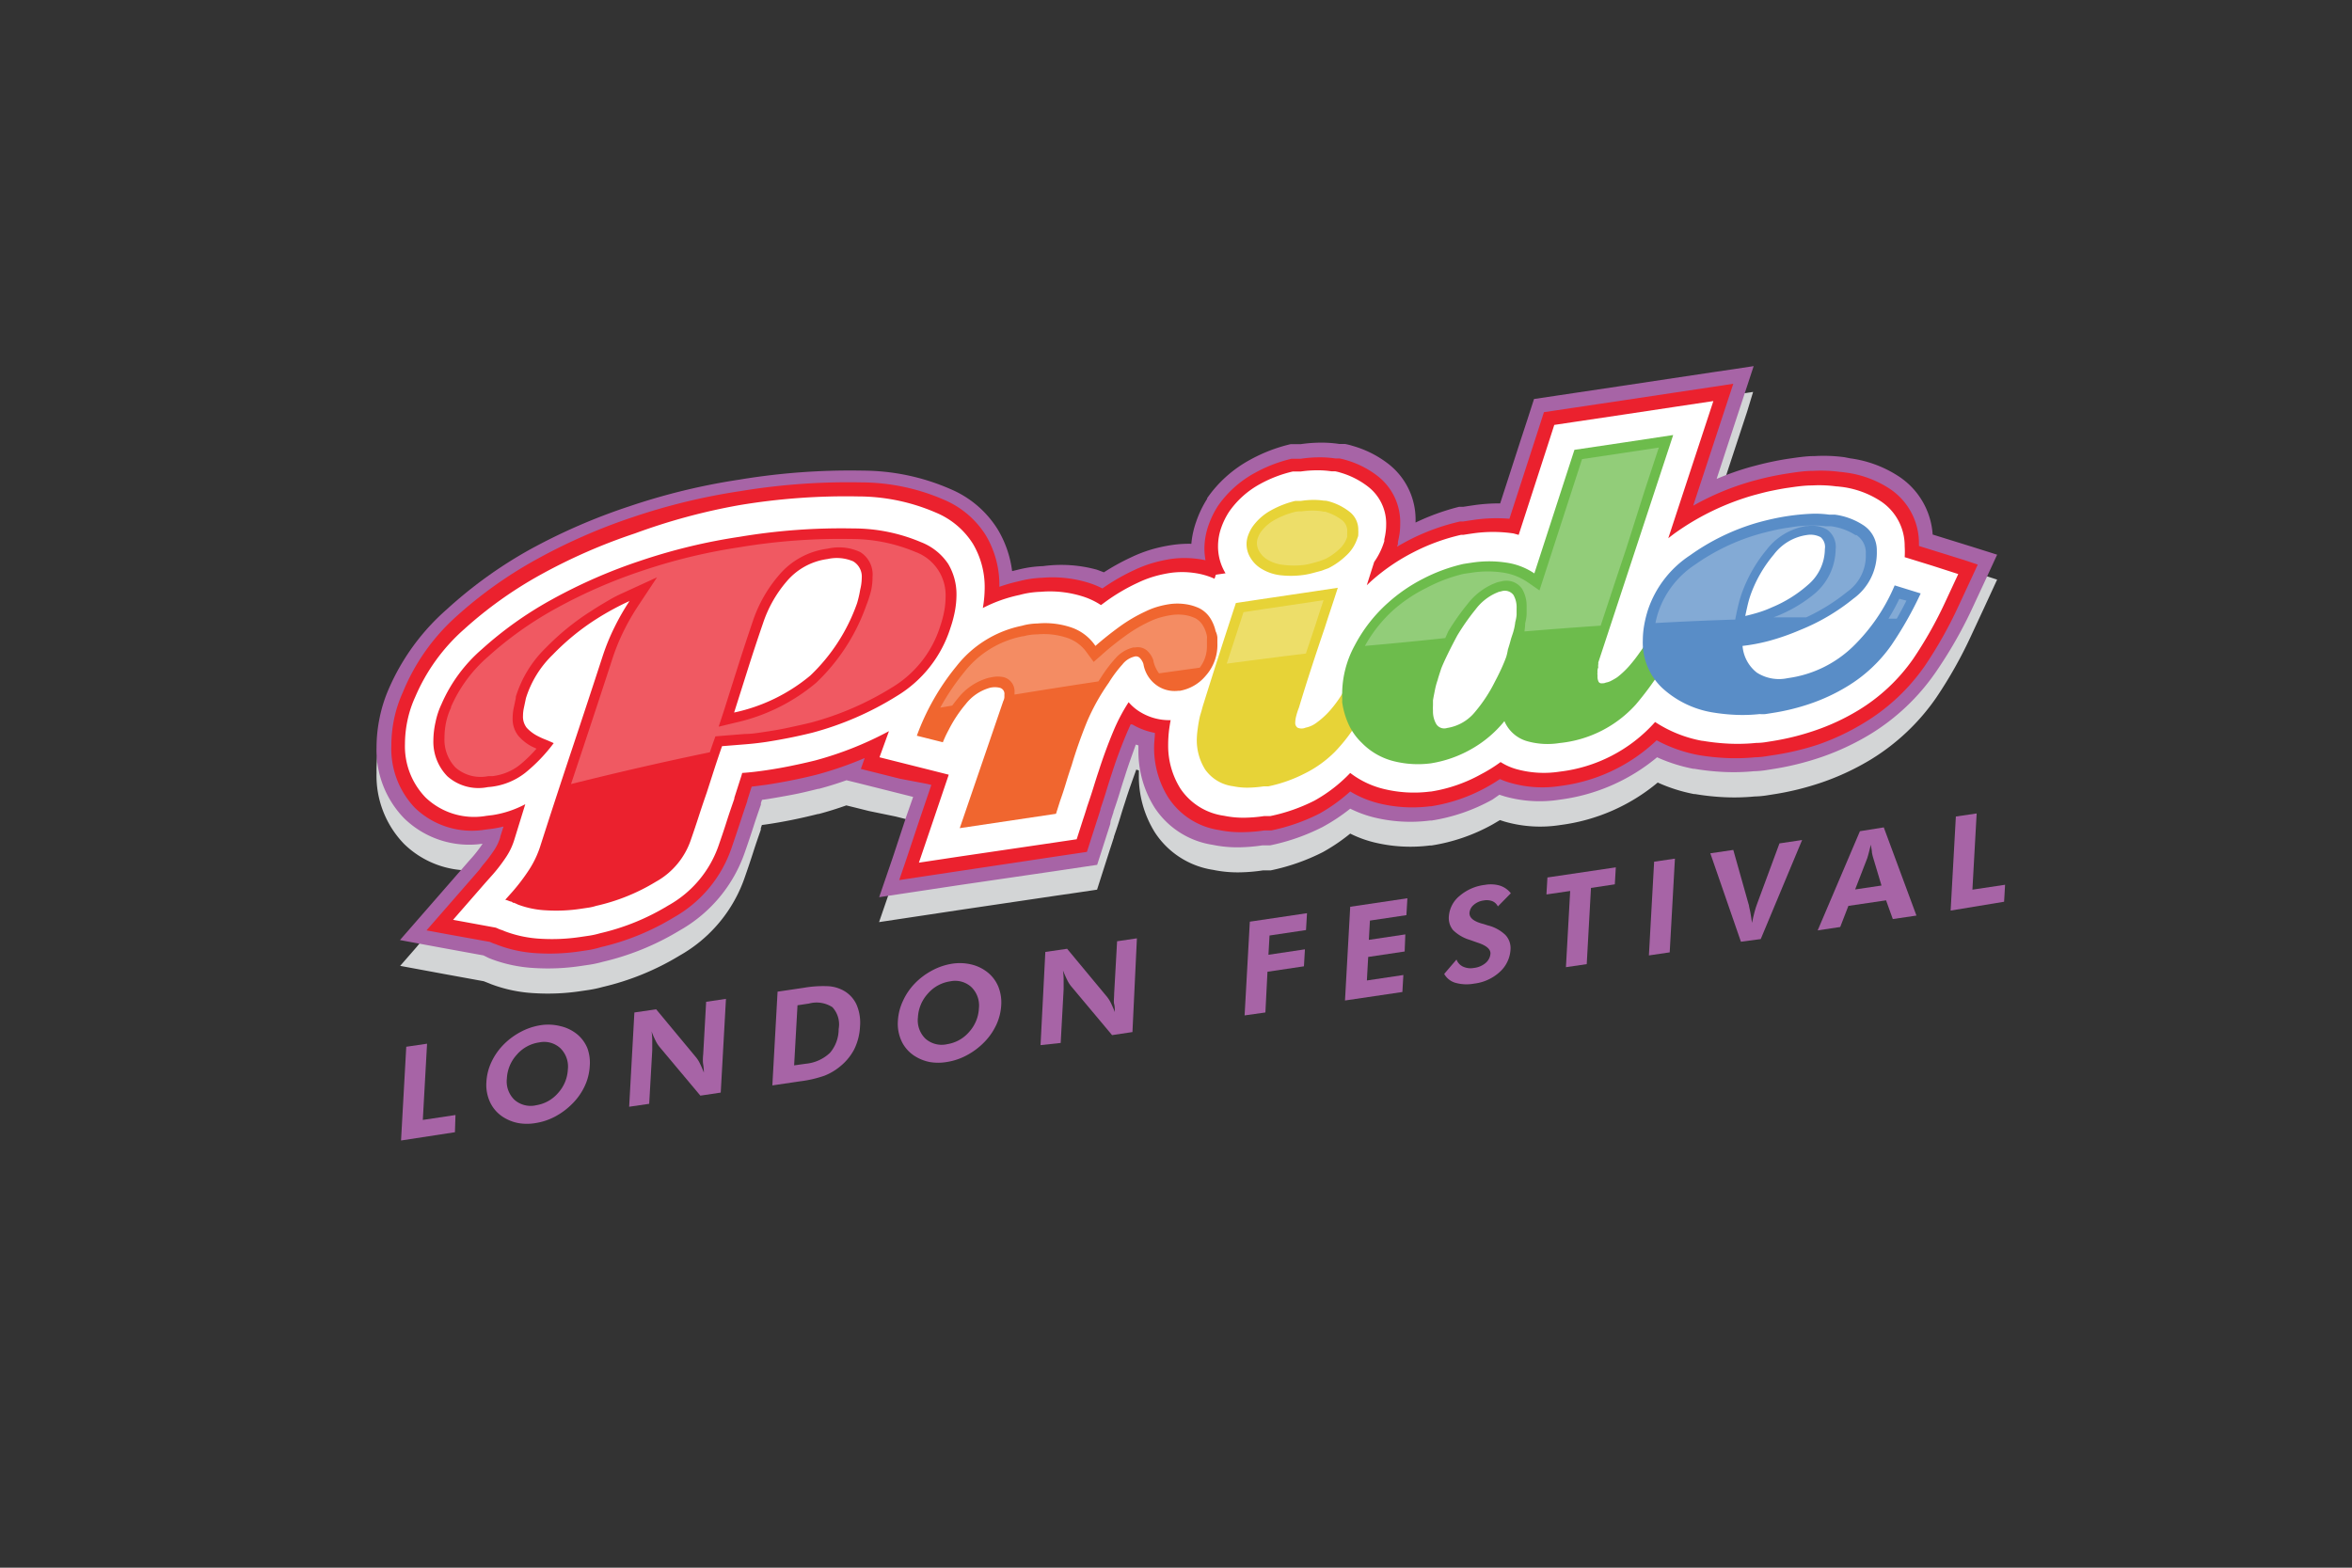 <svg viewBox="0 0 216 144" xmlns="http://www.w3.org/2000/svg"><rect x="0" y="0" width="216" height="144" fill="#333333" stroke="none"/><path d="m182.24 52.86-1.24-.38-2.45-.76-1.06-.33a6.94 6.94 0 0 0 -3.21-5.39 10.73 10.73 0 0 0 -4.36-1.59l-.51-.06a14.36 14.36 0 0 0 -2.72-.11c-.81 0-1.64.13-2.47.25-.54.08-1.12.19-1.72.32s-1.13.27-1.73.43a25.82 25.82 0 0 0 -3.12 1.1l1-3.06 1.2-3.65.6-1.82.55-1.81-1.84.27-1.84.27-3.67.55-4.51.68-4.56.68-1.87.28-.94.14-.94.14-.3.93-.3.93-.61 1.86-1.9 5.87a16.19 16.19 0 0 0 -2.51.18l-.41.06-.45.07h-.31-.08a21.07 21.07 0 0 0 -4 1.36s0-.05 0-.08a6.48 6.48 0 0 0 -2.55-5.35 9.62 9.62 0 0 0 -3.18-1.6 6.5 6.5 0 0 0 -.75-.19h-.19-.1-.19a11 11 0 0 0 -1.8-.12 13.08 13.08 0 0 0 -1.76.14h-.26-.26-.11-.12-.06-.11a14.66 14.66 0 0 0 -3.73 1.44 11.48 11.48 0 0 0 -3.93 3.52v.06a9.8 9.8 0 0 0 -1 2.08 8.18 8.18 0 0 0 -.45 2 10.45 10.45 0 0 0 -1.77.11 14.57 14.57 0 0 0 -1.75.38 12.76 12.76 0 0 0 -2.07.79 20.58 20.58 0 0 0 -2.44 1.35l-.64-.23a12.4 12.4 0 0 0 -4.79-.55 11.34 11.34 0 0 0 -1.22.11 11 11 0 0 0 -1.17.24l-.46.11a9.85 9.85 0 0 0 -1.32-3.83 9.4 9.4 0 0 0 -4.33-3.7 20.18 20.18 0 0 0 -8-1.7 61.9 61.9 0 0 0 -11.42.83 58.77 58.77 0 0 0 -10.21 2.72 54.32 54.32 0 0 0 -9.2 4 40.6 40.6 0 0 0 -7.62 5.45 20.56 20.56 0 0 0 -5.29 7.26 13.12 13.12 0 0 0 -.91 2.82 13.54 13.54 0 0 0 -.22 2.67 9 9 0 0 0 2.53 6.52 8.55 8.55 0 0 0 7.21 2.34 12 12 0 0 1 -.93 1.14l-.33.37-.33.38-3 3.44-1.48 1.81-1.5 1.72 2 .37 2 .37 3.67.67.46.18.22.09a13.14 13.14 0 0 0 4 .83 20.2 20.2 0 0 0 4.3-.2l.68-.1a10.53 10.53 0 0 0 1.26-.27 24.19 24.19 0 0 0 7.08-2.89 13.16 13.16 0 0 0 6-7.25c.26-.74.51-1.48.75-2.23s.46-1.38.7-2.07v-.06-.08l.1-.3.37-.05c.77-.11 1.56-.25 2.36-.41s1.62-.35 2.42-.55h.06q1.28-.34 2.54-.79l.9.22 1.2.3 2.43.5 1.63.41-.65 1.9-1.23 3.69-.63 1.84-.64 1.86 1.86-.28 1.86-.28 3.71-.56 8.84-1.31 1.87-.27.94-.14.94-.14.3-.94.3-.94.6-1.87.09-.27.12-.37.07-.22.07-.21v-.05c.21-.6.41-1.2.59-1.8s.29-.94.46-1.46c.31-1 .66-1.94 1-2.9l.24.08v.39a9.72 9.72 0 0 0 1.47 5.3 7.77 7.77 0 0 0 5.34 3.44 11.16 11.16 0 0 0 2.45.23 16 16 0 0 0 2.13-.18h.21.21.29a19.1 19.1 0 0 0 4.8-1.68 17.2 17.2 0 0 0 2.51-1.7 10.56 10.56 0 0 0 2.09.78 14.09 14.09 0 0 0 5.24.31h.14a16.84 16.84 0 0 0 5.6-1.93l.68-.4.47.15a11.83 11.83 0 0 0 5.09.3 17.39 17.39 0 0 0 8.93-3.9 14.89 14.89 0 0 0 3.34 1.06h.1a22.21 22.21 0 0 0 2.74.29 19.78 19.78 0 0 0 2.72-.07 8.32 8.32 0 0 0 1.05-.09l.57-.09a26.11 26.11 0 0 0 4.55-1.11 23.32 23.32 0 0 0 4.51-2.11 19.91 19.91 0 0 0 6-5.68 40.45 40.45 0 0 0 3.18-5.64l1.21-2.6.6-1.3.6-1.3z" fill="#d3d5d6"/><path d="m182.24 50.58-1.24-.39-2.45-.76-1.06-.33a6.94 6.94 0 0 0 -3.22-5.41 10.71 10.71 0 0 0 -4.36-1.59l-.5-.1a14.36 14.36 0 0 0 -2.72-.11c-.81 0-1.64.13-2.47.25-.54.08-1.12.19-1.72.32s-1.13.27-1.73.43a25.81 25.81 0 0 0 -3.12 1.1l1-3.06 1.2-3.65.6-1.82.6-1.83-1.84.28-1.84.27-3.67.55-4.51.68-4.56.68-1.87.28-.94.14-.94.14-.3.93-.3.93-.61 1.86-1.9 5.87a16.19 16.19 0 0 0 -2.51.18l-.41.06-.45.07h-.31-.08a21 21 0 0 0 -4.01 1.45s0-.05 0-.08a6.47 6.47 0 0 0 -2.55-5.35 9.63 9.63 0 0 0 -3.18-1.6 6.5 6.5 0 0 0 -.75-.19h-.19-.1-.23a11.13 11.13 0 0 0 -1.8-.12 13.16 13.16 0 0 0 -1.76.14h-.26-.26-.11-.12-.06-.11a14.69 14.69 0 0 0 -3.73 1.44 11.48 11.48 0 0 0 -3.93 3.52v.06a9.8 9.8 0 0 0 -1 2.08 8.18 8.18 0 0 0 -.45 2.05 10.47 10.47 0 0 0 -1.77.11 14.48 14.48 0 0 0 -1.75.37 12.68 12.68 0 0 0 -2.07.79 20.46 20.46 0 0 0 -2.44 1.35l-.64-.24a12.4 12.4 0 0 0 -4.94-.33 11.34 11.34 0 0 0 -1.22.11 10.9 10.9 0 0 0 -1.17.24l-.46.11a9.85 9.85 0 0 0 -1.32-3.83 9.41 9.41 0 0 0 -4.33-3.7 20.19 20.19 0 0 0 -8-1.7 61.89 61.89 0 0 0 -11.42.83 58.81 58.81 0 0 0 -10.06 2.44 54.39 54.39 0 0 0 -9.2 4 40.58 40.58 0 0 0 -7.62 5.5 20.55 20.55 0 0 0 -5.29 7.26 13.14 13.14 0 0 0 -.86 2.74 13.55 13.55 0 0 0 -.27 2.64 9 9 0 0 0 2.53 6.52 8.55 8.55 0 0 0 7.21 2.34 12 12 0 0 1 -.93 1.22l-.33.37-.33.38-3 3.44-1.5 1.72-1.5 1.72 2 .37 2 .37 3.67.67.49.24.22.09a13.17 13.17 0 0 0 4 .83 20.23 20.23 0 0 0 4.3-.2l.68-.1a10.28 10.28 0 0 0 1.26-.27 24.17 24.17 0 0 0 7.08-2.89 13.16 13.16 0 0 0 6-7.25c.26-.74.51-1.48.75-2.23s.46-1.38.7-2.07v-.06-.08l.1-.3.37-.05c.77-.12 1.56-.26 2.36-.41s1.62-.35 2.42-.55h.07q1.28-.34 2.54-.79l.9.22 1.2.3 2.39.6 1.63.41-.63 1.8-1.23 3.73-.63 1.84-.63 1.84 1.86-.28 1.86-.28 3.71-.56 8.83-1.29 1.88-.28.94-.14.94-.14.3-.93.3-.94.6-1.87.04-.3.12-.37.07-.22.07-.21v-.05c.21-.6.41-1.2.59-1.8s.29-.94.46-1.46c.31-1 .66-1.94 1-2.9l.24.08v.39a9.72 9.72 0 0 0 1.47 5.3 7.77 7.77 0 0 0 5.34 3.44 11.11 11.11 0 0 0 2.45.23 16.1 16.1 0 0 0 2.13-.18h.21.21.29a19.11 19.11 0 0 0 4.8-1.68 17.2 17.2 0 0 0 2.55-1.69 10.57 10.57 0 0 0 2.09.78 14.07 14.07 0 0 0 5.24.31h.14a16.81 16.81 0 0 0 5.6-1.93l.63-.44.47.15a11.81 11.81 0 0 0 5.09.3 17.39 17.39 0 0 0 8.92-3.89 14.9 14.9 0 0 0 3.34 1.06h.1a22.12 22.12 0 0 0 2.74.29 19.71 19.71 0 0 0 2.72-.07 8 8 0 0 0 1.05-.09l.57-.09a26.19 26.19 0 0 0 4.55-1.11 23.35 23.35 0 0 0 4.51-2.11 19.89 19.89 0 0 0 6-5.68 40.37 40.37 0 0 0 3.24-5.61l1.21-2.6.6-1.3.6-1.3z" fill="#a764a6"/><path d="m180.47 51.47-2.47-.77-1.77-.55c0-.06 0-.12 0-.18a6 6 0 0 0 -2.77-5.13 9.62 9.62 0 0 0 -3.92-1.43l-.47-.06h-.07a13.08 13.08 0 0 0 -2.48-.1c-.77 0-1.56.12-2.34.24-.52.08-1.07.18-1.63.3s-1.09.26-1.65.41a24.7 24.7 0 0 0 -5.4 2.25l.16-.5 1.72-5.23 1.2-3.65.6-1.82-1.84.28-3.67.55-4.51.68-4.56.68-1.87.28-.94.14-.3.93-.6 1.86-2.27 7a14.44 14.44 0 0 0 -3.38.12l-.41.06-.45.07h-.2-.09a19.88 19.88 0 0 0 -4.79 1.76c-.34.18-.68.37-1 .56l.08-.24v-.08-.05-.06c.06-.26.11-.51.15-.77a6.19 6.19 0 0 0 .06-.88 5.38 5.38 0 0 0 -2.12-4.45 8.63 8.63 0 0 0 -2.85-1.43 5.58 5.58 0 0 0 -.61-.15h-.18-.11-.09a9.74 9.74 0 0 0 -1.6-.1 11.8 11.8 0 0 0 -1.58.13h-.26-.26-.11-.11-.1a13.17 13.17 0 0 0 -3.35 1.29 9.87 9.87 0 0 0 -3.38 3 8.28 8.28 0 0 0 -.87 1.75 6.55 6.55 0 0 0 -.4 2.21 6.1 6.1 0 0 0 .1 1.07c-.23-.05-.47-.09-.71-.12a9 9 0 0 0 -2.44 0 13.39 13.39 0 0 0 -1.58.34 11.43 11.43 0 0 0 -1.85.7 19.08 19.08 0 0 0 -2.89 1.67 8 8 0 0 0 -1.15-.48 11.18 11.18 0 0 0 -4.36-.5 9.79 9.79 0 0 0 -1.1.1 9.56 9.56 0 0 0 -1.06.22 15.13 15.13 0 0 0 -1.79.51s0 0 0-.06a8.94 8.94 0 0 0 -1.24-4.66 8.37 8.37 0 0 0 -3.86-3.28 19.13 19.13 0 0 0 -7.57-1.59 60.6 60.6 0 0 0 -11.17.81 57.37 57.37 0 0 0 -9.82 2.38 52.81 52.81 0 0 0 -8.94 3.93 39.06 39.06 0 0 0 -7.27 5.19 19 19 0 0 0 -4.91 6.96 11.68 11.68 0 0 0 -.82 2.52 12.18 12.18 0 0 0 -.24 2.38 7.86 7.86 0 0 0 2.16 5.72 7.54 7.54 0 0 0 6.5 2l.64-.08q.53-.08 1-.2l-.3.94v.05a4.5 4.5 0 0 1 -.5 1.09 13.43 13.43 0 0 1 -1.13 1.5l-.31.42-.33.38-3 3.44-1.5 1.72 2 .37 3.83.69a3.39 3.39 0 0 0 .5.2l.23.09a12 12 0 0 0 3.63.75 19 19 0 0 0 4-.19l.68-.1a8.61 8.61 0 0 0 1.14-.27 22.66 22.66 0 0 0 6.68-2.72 11.63 11.63 0 0 0 5.33-6.41c.25-.73.5-1.47.74-2.2s.46-1.4.7-2.09v-.06l.4-1.26 1.31-.17c.75-.11 1.52-.25 2.29-.4s1.56-.33 2.36-.53a33 33 0 0 0 4.42-1.53l-.35 1 1.2.3 2.39.6 2.47.47.41.1-1.07 3.15-1.25 3.75-.63 1.84 1.86-.28 3.71-.56 8.85-1.33 1.88-.28.94-.14.3-.94.6-1.87.09-.27.11-.35.14-.44v-.08c.2-.57.39-1.16.57-1.75s.31-1 .48-1.51c.37-1.17.81-2.35 1.29-3.51q.21-.5.44-1l.16.02a6.29 6.29 0 0 0 2.06.77c0 .43-.07.85-.07 1.25a8.57 8.57 0 0 0 1.29 4.67 6.76 6.76 0 0 0 4.65 3 9.9 9.9 0 0 0 2.18.2 14.76 14.76 0 0 0 2-.16h.21.21.22a17.62 17.62 0 0 0 4.43-1.55 15.56 15.56 0 0 0 2.82-2.03 9.38 9.38 0 0 0 2.55 1.07 12.88 12.88 0 0 0 4.78.29h.1a15.35 15.35 0 0 0 5.11-1.76q.62-.34 1.21-.74a6.49 6.49 0 0 0 1 .36 10.62 10.62 0 0 0 4.57.27 15.66 15.66 0 0 0 8.82-4.19 13.34 13.34 0 0 0 3.86 1.36 21.35 21.35 0 0 0 2.59.27 18.58 18.58 0 0 0 2.59-.07 6.64 6.64 0 0 0 .93-.08l.57-.09a24.82 24.82 0 0 0 4.3-1 21.79 21.79 0 0 0 4.22-2 18.29 18.29 0 0 0 5.56-5.21 38.75 38.75 0 0 0 3.06-5.42l1.21-2.6.6-1.3z" fill="#eb212e"/><path d="m177.48 51.97-2.39-.74-.17-.05a8 8 0 0 0 0-1 4.92 4.92 0 0 0 -2.26-4.18 8.52 8.52 0 0 0 -3.47-1.27l-.45-.05h-.08a11.81 11.81 0 0 0 -2.25-.09c-.73 0-1.47.11-2.22.22-.5.07-1 .17-1.54.28s-1 .24-1.57.39a23.51 23.51 0 0 0 -7.13 3.4c-.26.18-.5.37-.74.56l1.22-3.72 1.72-5.23 1.2-3.65-3.67.55-4.51.68-4.56.68-1.87.28-.6 1.86-2.67 8.24-.47-.13a12.91 12.91 0 0 0 -3.77 0l-.41.06-.45.07h-.1-.1a18.47 18.47 0 0 0 -4.43 1.63 18.19 18.19 0 0 0 -3.86 2.66l-.36.34.68-2.14a6.69 6.69 0 0 0 .93-1.91v-.08-.08c.05-.21.09-.42.12-.64a4.92 4.92 0 0 0 .05-.69 4.29 4.29 0 0 0 -1.69-3.54 7.59 7.59 0 0 0 -2.52-1.27 4.18 4.18 0 0 0 -.48-.12h-.17-.1-.07a8.54 8.54 0 0 0 -1.4-.09 10.3 10.3 0 0 0 -1.41.11h-.26-.26-.11-.11a11.66 11.66 0 0 0 -3 1.15 8.27 8.27 0 0 0 -2.84 2.54 6.78 6.78 0 0 0 -.71 1.43 5.14 5.14 0 0 0 -.31 1.74 4.73 4.73 0 0 0 .69 2.49l-.89.13-.12.37a6.78 6.78 0 0 0 -1.93-.54 7.76 7.76 0 0 0 -2.1 0 11.84 11.84 0 0 0 -1.41.3 9.85 9.85 0 0 0 -1.59.6 17.61 17.61 0 0 0 -2.91 1.7l-.49.36a6.74 6.74 0 0 0 -1.63-.78 10 10 0 0 0 -3.91-.44 8.6 8.6 0 0 0 -1 .09 7.84 7.84 0 0 0 -.94.2 13.24 13.24 0 0 0 -3.37 1.2 11 11 0 0 0 .17-1.84 7.78 7.78 0 0 0 -1.08-4.06 7.33 7.33 0 0 0 -3.39-2.86 18 18 0 0 0 -7.14-1.49 59.34 59.34 0 0 0 -10.92.8 56 56 0 0 0 -9.6 2.6 51.45 51.45 0 0 0 -8.69 3.81 37.44 37.44 0 0 0 -7 5 17.36 17.36 0 0 0 -4.47 6.19 10.22 10.22 0 0 0 -.73 2.23 10.76 10.76 0 0 0 -.22 2.11 6.76 6.76 0 0 0 1.9 4.92 6.45 6.45 0 0 0 5.57 1.68l.58-.07a9.43 9.43 0 0 0 3-1l-1 3.24a6.06 6.06 0 0 1 -.7 1.52 15 15 0 0 1 -1.27 1.68l-.33.37-.33.37-3 3.44 3.92.72.15.06a2.27 2.27 0 0 0 .44.17l.26.11a10.9 10.9 0 0 0 3.28.68 17.66 17.66 0 0 0 3.75-.18l.68-.1a7.4 7.4 0 0 0 1-.22 21.14 21.14 0 0 0 6.27-2.55 10.07 10.07 0 0 0 4.64-5.53c.25-.72.5-1.45.73-2.18s.47-1.41.71-2.11v-.08q.32-1 .67-2.09l.05-.19c.74-.05 1.48-.14 2.22-.25s1.49-.24 2.22-.39 1.51-.32 2.27-.51a31.66 31.66 0 0 0 6.77-2.69l-.87 2.4 2.39.6 2.39.6 1.58.4-1.49 4.4-1.25 3.68 3.71-.56 8.9-1.31 1.88-.28.6-1.87.09-.27.11-.34.17-.55c.19-.55.38-1.12.56-1.7s.31-1 .5-1.56c.39-1.22.84-2.44 1.34-3.64a16.52 16.52 0 0 1 1.4-2.66 4.35 4.35 0 0 0 1.11.93 5.11 5.11 0 0 0 2.75.72c-.06.29-.1.57-.14.85a11.42 11.42 0 0 0 -.09 1.43 7.41 7.41 0 0 0 1.12 4 5.76 5.76 0 0 0 4 2.5 8.74 8.74 0 0 0 1.92.18 13.44 13.44 0 0 0 1.78-.15h.21.21.07.07a16.18 16.18 0 0 0 4.06-1.42 13.77 13.77 0 0 0 3.28-2.54 8.26 8.26 0 0 0 3 1.45 11.64 11.64 0 0 0 4.33.26h.07a13.89 13.89 0 0 0 4.63-1.6 13.61 13.61 0 0 0 1.78-1.11 5.45 5.45 0 0 0 1.42.64 9.41 9.41 0 0 0 4 .24 13.89 13.89 0 0 0 8.77-4.56 11.73 11.73 0 0 0 4.32 1.73h.06a20.23 20.23 0 0 0 2.44.26 17.21 17.21 0 0 0 2.47-.07 5.59 5.59 0 0 0 .8-.06l.57-.09a23.31 23.31 0 0 0 4.05-1 20.22 20.22 0 0 0 3.91-1.82 16.69 16.69 0 0 0 5.08-4.75 37.12 37.12 0 0 0 2.93-5.19l1.21-2.6z" fill="#fff"/><path d="m82.35 63.94a28.52 28.52 0 0 1 -7.74 3.36q-1.09.27-2.15.48t-2.09.37q-1 .15-2.06.23l-2 .16q-.38 1.09-.73 2.17l-.68 2.11q-.38 1.09-.73 2.17t-.73 2.17a6.94 6.94 0 0 1 -3.22 3.84 18.12 18.12 0 0 1 -5.48 2.21 4.38 4.38 0 0 1 -.68.16l-.68.1a15.07 15.07 0 0 1 -3.2.15 8.49 8.49 0 0 1 -2.61-.53l-.19-.09-.19-.08a.1.1 0 0 1 -.08 0l-.11-.09a1.26 1.26 0 0 1 -.3-.09 1.4 1.4 0 0 0 -.3-.09l.33-.37.33-.37a18.07 18.07 0 0 0 1.55-2.05 9.1 9.1 0 0 0 1.06-2.3q1.41-4.39 2.85-8.71t2.85-8.65a19.86 19.86 0 0 1 1.06-2.58 21.85 21.85 0 0 1 1.38-2.41q-.71.32-1.49.74t-1.55.91a22 22 0 0 0 -4 3.27 9.47 9.47 0 0 0 -2.47 4l-.19.9a3.57 3.57 0 0 0 -.08.72 1.65 1.65 0 0 0 .35 1.11 3.63 3.63 0 0 0 1 .75 6.76 6.76 0 0 0 .68.31c.23.09.5.21.79.34a15.12 15.12 0 0 1 -2.63 2.74 6.26 6.26 0 0 1 -3.42 1.3 4.3 4.3 0 0 1 -3.72-1 4.53 4.53 0 0 1 -1.28-3.31 8 8 0 0 1 .2-1.67 7.27 7.27 0 0 1 .54-1.63 14.08 14.08 0 0 1 3.72-5.06 34 34 0 0 1 6.38-4.54 48.13 48.13 0 0 1 8.17-3.58 52.81 52.81 0 0 1 9.1-2.2 56.48 56.48 0 0 1 10.43-.77 15.9 15.9 0 0 1 6.24 1.26 5.29 5.29 0 0 1 2.5 2 5.44 5.44 0 0 1 .76 2.85 8.24 8.24 0 0 1 -.14 1.46 10.86 10.86 0 0 1 -.41 1.55 11.28 11.28 0 0 1 -4.94 6.28zm-3.35-9.79a4.51 4.51 0 0 0 .14-1.05 1.63 1.63 0 0 0 -.79-1.54 3.84 3.84 0 0 0 -2.35-.21 5.93 5.93 0 0 0 -3.75 2.05 11.37 11.37 0 0 0 -2.17 3.83q-.71 2.06-1.36 4.11l-1.3 4.11a16.16 16.16 0 0 0 7-3.4 16.91 16.91 0 0 0 4.29-6.64 9.84 9.84 0 0 0 .29-1.26z" fill="#eb212e"/><path d="m111.8 58.54v.53a4.24 4.24 0 0 1 -1.07 3 4 4 0 0 1 -2.36 1.38h-.14a2.84 2.84 0 0 1 -1.93-.45 3 3 0 0 1 -1.29-2 1.35 1.35 0 0 0 -.36-.59.5.5 0 0 0 -.5-.09 2 2 0 0 0 -1.07.71 11.62 11.62 0 0 0 -1.26 1.69 19.51 19.51 0 0 0 -2 3.59q-.82 2.02-1.4 3.98-.29.85-.53 1.65t-.53 1.61l-.19.6-.19.6-8.84 1.32 4-11.68a.86.86 0 0 0 .1-.35v-.23a.57.57 0 0 0 -.41-.63 1.92 1.92 0 0 0 -.93 0 4.28 4.28 0 0 0 -2.2 1.48 12.33 12.33 0 0 0 -1.58 2.39q-.14.26-.29.57c-.09.21-.18.39-.24.56l-2.39-.6a21.89 21.89 0 0 1 3.65-6.4 10.2 10.2 0 0 1 6-3.7 5.15 5.15 0 0 1 .69-.15 6.09 6.09 0 0 1 .74-.06 7.56 7.56 0 0 1 3 .33 4.38 4.38 0 0 1 2.32 1.73q1.05-.92 2.22-1.77a14.34 14.34 0 0 1 2.41-1.41 6.82 6.82 0 0 1 1.12-.43 8.63 8.63 0 0 1 1.07-.23 5.15 5.15 0 0 1 1.41 0 4.44 4.44 0 0 1 1.31.38 2.61 2.61 0 0 1 1 .9 3.78 3.78 0 0 1 .5 1.21 1.64 1.64 0 0 1 .16.56z" fill="#f0662f"/><path d="m87.45 64.81c.17-.23.35-.46.54-.69a5.43 5.43 0 0 1 2.8-1.86l.31-.06a2.66 2.66 0 0 1 1.07 0 1.35 1.35 0 0 1 1 1.43v.17q3.8-.62 7.7-1.21l.19-.28a12.69 12.69 0 0 1 1.38-1.84 3.13 3.13 0 0 1 1.65-1h.17a1.31 1.31 0 0 1 1.08.29 2.08 2.08 0 0 1 .59.93v.06a3.06 3.06 0 0 0 .51 1.1l3.74-.52a3.21 3.21 0 0 0 .66-2.07v-.58a.78.78 0 0 0 0-.26 3 3 0 0 0 -.39-1 1.83 1.83 0 0 0 -.67-.63 3.6 3.6 0 0 0 -1-.3 4.24 4.24 0 0 0 -1.16 0 7.86 7.86 0 0 0 -1 .21 6 6 0 0 0 -1 .37 13.19 13.19 0 0 0 -2.22 1.3c-.75.54-1.47 1.11-2.13 1.7l-.83.73-.59-.8a3.59 3.59 0 0 0 -1.91-1.43 6.7 6.7 0 0 0 -2.68-.3h-.06a5 5 0 0 0 -.62.05 4.25 4.25 0 0 0 -.56.12h-.08a9 9 0 0 0 -5.39 3.3 21.51 21.51 0 0 0 -2.2 3.26z" fill="#fff" opacity=".25"/><path d="m126.72 62.43-.26.49q-.76 1.65-1.67 3.22a15.11 15.11 0 0 1 -2.2 2.92 10.46 10.46 0 0 1 -2.79 2 13.15 13.15 0 0 1 -3.32 1.17h-.21-.21a10.81 10.81 0 0 1 -1.43.12 6.33 6.33 0 0 1 -1.38-.13 3.7 3.7 0 0 1 -2.58-1.55 5.07 5.07 0 0 1 -.76-2.78 8.54 8.54 0 0 1 .09-.99 10.79 10.79 0 0 1 .21-1.16c.06-.2.12-.39.17-.58s.1-.37.17-.58q.72-2.31 1.45-4.58t1.5-4.61l2.32-.35 2.36-.35 2.36-.35 2.32-.35q-.29.91-.6 1.84t-.6 1.84q-.62 1.82-1.22 3.66t-1.15 3.67a5.77 5.77 0 0 0 -.24.73 2.67 2.67 0 0 0 -.1.66.53.53 0 0 0 .21.45.92.92 0 0 0 .74 0 2.46 2.46 0 0 0 1-.45 7.51 7.51 0 0 0 1.19-1.07 10.8 10.8 0 0 0 1.41-2q.55-1 1-2.17l.41.13.41.13q.38.14.79.24a6.93 6.93 0 0 1 .84.28 4.62 4.62 0 0 1 -.23.5zm-3.13-11.36a6.6 6.6 0 0 1 -1.59 1.12l-.33.12-.29.11-.79.21a7.18 7.18 0 0 1 -.79.17 8.45 8.45 0 0 1 -2.1.05 4.31 4.31 0 0 1 -1.86-.61 2.91 2.91 0 0 1 -1-1 2.39 2.39 0 0 1 -.36-1.26 2.33 2.33 0 0 1 .14-.79 3.65 3.65 0 0 1 .38-.77 5.06 5.06 0 0 1 1.74-1.55 8.69 8.69 0 0 1 2.22-.86h.26.26a7.66 7.66 0 0 1 1.05-.09 6.26 6.26 0 0 1 1 .06l.29.02.24.06a5.39 5.39 0 0 1 1.84.92 2.07 2.07 0 0 1 .84 1.74 2.29 2.29 0 0 1 0 .31c0 .11 0 .24-.07.37a3.7 3.7 0 0 1 -1.08 1.67z" fill="#e7d337"/><path d="m123.26 47.79a4.65 4.65 0 0 0 -1.57-.79h-.11l-.28-.05a5.35 5.35 0 0 0 -.84-.05 6.8 6.8 0 0 0 -.92.07h-.26l-.28.03a7.7 7.7 0 0 0 -1.91.74 3.87 3.87 0 0 0 -1.33 1.17 2.54 2.54 0 0 0 -.25.52 1.31 1.31 0 0 0 -.08.44 1.53 1.53 0 0 0 .24.81 2.13 2.13 0 0 0 .72.72 3.47 3.47 0 0 0 1.51.49 7.5 7.5 0 0 0 1.87 0 6.19 6.19 0 0 0 .68-.14l.69-.19.34-.13.22-.08a5.46 5.46 0 0 0 1.3-.91 2.55 2.55 0 0 0 .72-1.12c0-.09 0-.17 0-.23a1.41 1.41 0 0 0 0-.18 1.26 1.26 0 0 0 -.46-1.12zm-5.06 7.84-2.36.35-1.64.25q-.65 2-1.28 3.93l-.26.8q3.68-.49 7.27-.93c.28-.86.57-1.71.85-2.54q.29-.91.6-1.85l.17-.51-1 .15z" fill="#fff" opacity=".25"/><path d="m150.24 64.7a10.86 10.86 0 0 1 -7 3.55 6.92 6.92 0 0 1 -3-.17 3.23 3.23 0 0 1 -2.08-1.84 10.65 10.65 0 0 1 -3.13 2.62 10.92 10.92 0 0 1 -3.65 1.26 9.17 9.17 0 0 1 -3.42-.21 6.19 6.19 0 0 1 -2.89-1.67 5.58 5.58 0 0 1 -1.24-1.75 7.36 7.36 0 0 1 -.57-2 4.1 4.1 0 0 0 0-.45 3.47 3.47 0 0 1 0-.4 9.37 9.37 0 0 1 1.15-4.35 13.83 13.83 0 0 1 3.06-3.92 15 15 0 0 1 3.2-2.2 15.46 15.46 0 0 1 3.73-1.37l.45-.07.41-.06a10.37 10.37 0 0 1 3 0 6.18 6.18 0 0 1 2.65 1l3.68-11.35 4.56-.68 4.51-.68-3.44 10.45-3.44 10.45a.63.63 0 0 1 0 .17.76.76 0 0 0 0 .27 1 1 0 0 0 -.07.25 1.51 1.51 0 0 0 0 .24.48.48 0 0 0 0 .2v.19a1 1 0 0 0 .07.37.29.29 0 0 0 .22.21.71.71 0 0 0 .21 0 .54.54 0 0 0 .26-.06 1.61 1.61 0 0 0 .5-.17 6.19 6.19 0 0 0 .55-.32 7.93 7.93 0 0 0 1.07-1q.55-.63 1-1.28a10.4 10.4 0 0 0 .74-1.16 9.54 9.54 0 0 0 .45-.93l.19-.41.19-.41 2.44.73a29 29 0 0 1 -4.36 6.95zm-11.77-5c.08-.25.17-.54.26-.88s.18-.54.26-.83a5.35 5.35 0 0 0 .17-.86 3.63 3.63 0 0 0 .12-.66c0-.21 0-.41 0-.6a2.28 2.28 0 0 0 -.29-1.22 1 1 0 0 0 -1.1-.34l-.26.06-.26.11a4.8 4.8 0 0 0 -1.86 1.5 21 21 0 0 0 -1.67 2.38q-.48.89-.88 1.71t-.6 1.33l-.14.43c-.06.19-.13.39-.19.63a6.4 6.4 0 0 0 -.24.87c-.06.31-.13.63-.19 1v.48a4.63 4.63 0 0 0 0 .48 2.32 2.32 0 0 0 .29 1.2.86.86 0 0 0 1 .38 4.12 4.12 0 0 0 2.6-1.51 13.75 13.75 0 0 0 1.79-2.73q.33-.62.6-1.21t.45-1.09a5.26 5.26 0 0 0 .14-.6z" fill="#6dbc4c"/><path d="m132.73 58.61.27-.61a22.09 22.09 0 0 1 1.77-2.51 6 6 0 0 1 2.3-1.83l.34-.14a2.39 2.39 0 0 1 .45-.11 1.75 1.75 0 0 1 1.93.69 3.12 3.12 0 0 1 .41 1.68v.68a4.6 4.6 0 0 1 -.13.77 6.51 6.51 0 0 1 -.07.77q3.6-.3 7-.53l1.36-4.12 1-3 1.7-5.35 1.28-3.89-3.17.48-3.88.58-3.46 10.67-.45 1.39-1.07-.74a5.42 5.42 0 0 0 -2.31-.9 9.5 9.5 0 0 0 -2.76 0l-.41.06-.42.06a14.44 14.44 0 0 0 -3.41 1.29 13.87 13.87 0 0 0 -3 2 12.74 12.74 0 0 0 -2.65 3.33q3.77-.33 7.38-.72z" fill="#fff" opacity=".25"/><path d="m173.7 59.26a13.46 13.46 0 0 1 -4.11 3.82 17.14 17.14 0 0 1 -3.32 1.55 20.24 20.24 0 0 1 -3.56.87l-.57.09a2.68 2.68 0 0 1 -.53 0 14.76 14.76 0 0 1 -2.24.07 17.72 17.72 0 0 1 -2.15-.23 9 9 0 0 1 -4.56-2.23 5.73 5.73 0 0 1 -1.79-4.36 8.28 8.28 0 0 1 .12-1.38 10.53 10.53 0 0 1 .36-1.46 9.68 9.68 0 0 1 3.87-5 20.36 20.36 0 0 1 6.21-3q.72-.2 1.41-.35t1.36-.25q1-.15 2-.2a9.23 9.23 0 0 1 1.77.07h.26.26a6.29 6.29 0 0 1 2.6.95 2.74 2.74 0 0 1 1.27 2.39 5.2 5.2 0 0 1 -2.15 4.38 18.93 18.93 0 0 1 -4.92 2.89 21.57 21.57 0 0 1 -2.87 1 17 17 0 0 1 -2.39.45 3.45 3.45 0 0 0 1.31 2.45 3.77 3.77 0 0 0 2.84.51 10.65 10.65 0 0 0 6-2.91 17.09 17.09 0 0 0 3.82-5.61l2.39.74a33.92 33.92 0 0 1 -2.69 4.75zm-6.5-9.92a2 2 0 0 0 -1.24-.2 4.61 4.61 0 0 0 -3.06 1.8 12 12 0 0 0 -2 3.35 9 9 0 0 0 -.38 1.2q-.14.6-.24 1.09.57-.13 1.2-.32a9.71 9.71 0 0 0 1.24-.47 11.82 11.82 0 0 0 3.32-2.07 4.35 4.35 0 0 0 1.55-3.29 1.18 1.18 0 0 0 -.39-1.09z" fill="#598dc7"/><path d="m174.43 55a18.8 18.8 0 0 1 -1 1.83h.76c.31-.54.61-1.09.89-1.66zm-4-5.83a5.5 5.5 0 0 0 -2.27-.83h-.15-.36a8.42 8.42 0 0 0 -1.58-.06c-.61 0-1.23.09-1.86.19-.42.06-.86.14-1.3.24s-.88.21-1.35.34a19.38 19.38 0 0 0 -5.87 2.8 8.47 8.47 0 0 0 -3.42 4.44c-.1.32-.18.63-.24.94q3.81-.21 7.33-.32l.05-.27c.07-.35.15-.73.25-1.13a10.07 10.07 0 0 1 .42-1.33 13.2 13.2 0 0 1 2.15-3.67 5.75 5.75 0 0 1 3.64-2.19h.14a2.82 2.82 0 0 1 1.77.32 1.94 1.94 0 0 1 .8 1.8 5.45 5.45 0 0 1 -1.94 4.1 13 13 0 0 1 -3.64 2.12l-.13.05h3a17.89 17.89 0 0 0 3.76-2.34 4.06 4.06 0 0 0 1.72-3.49 1.93 1.93 0 0 0 -.89-1.75z" fill="#fff" opacity=".25"/><g fill="#a764a6"><path d="m36.83 104.76.48-8.61 1.91-.28-.39 7 3-.45-.05 1.58z"/><path d="m54.16 97.94a5 5 0 0 1 -.45 1.8 5.66 5.66 0 0 1 -1.11 1.6 6.56 6.56 0 0 1 -1.6 1.21 5.67 5.67 0 0 1 -1.82.61 4.64 4.64 0 0 1 -1.58 0 4 4 0 0 1 -1.39-.55 3.27 3.27 0 0 1 -1.2-1.36 3.77 3.77 0 0 1 -.34-1.87 4.92 4.92 0 0 1 .45-1.8 5.71 5.71 0 0 1 1.08-1.58 6.37 6.37 0 0 1 1.61-1.21 5.74 5.74 0 0 1 1.84-.62 4.53 4.53 0 0 1 1.79.08 3.76 3.76 0 0 1 1.56.75 3.25 3.25 0 0 1 .95 1.3 3.89 3.89 0 0 1 .21 1.64zm-4.91 3.58a3.33 3.33 0 0 0 2-1.12 3.47 3.47 0 0 0 .9-2.17 2.36 2.36 0 0 0 -.68-1.94 2.2 2.2 0 0 0 -1.95-.54 3.34 3.34 0 0 0 -2.06 1.13 3.49 3.49 0 0 0 -.91 2.18 2.35 2.35 0 0 0 .67 1.94 2.25 2.25 0 0 0 2.03.52z"/><path d="m57.78 101.66.48-8.66 2-.29 3.67 4.42a2.88 2.88 0 0 1 .34.54 8.89 8.89 0 0 1 .37.85q0-.37-.06-.74t0-.94l.27-4.82 1.82-.27-.48 8.61-1.87.28-3.77-4.5a2.77 2.77 0 0 1 -.34-.54c-.12-.24-.25-.52-.37-.86a7.21 7.21 0 0 1 .06.73q0 .38 0 1l-.28 4.92z"/><path d="m70.93 99.7.48-8.61 2.43-.36a10.31 10.31 0 0 1 2.26-.14 3.3 3.3 0 0 1 1.42.43 2.79 2.79 0 0 1 1.15 1.28 4.18 4.18 0 0 1 .31 2 5.27 5.27 0 0 1 -.54 2.1 5 5 0 0 1 -1.34 1.6 5.22 5.22 0 0 1 -1.39.81 10.7 10.7 0 0 1 -2.2.51l-.68.1zm2-1.84 1.07-.15a3.72 3.72 0 0 0 2.22-1 3.34 3.34 0 0 0 .8-2.19 2.34 2.34 0 0 0 -.57-2 2.66 2.66 0 0 0 -2.15-.34l-1.06.16z"/><path d="m91.95 92.33a4.94 4.94 0 0 1 -.45 1.8 5.7 5.7 0 0 1 -1.11 1.6 6.53 6.53 0 0 1 -1.62 1.21 5.65 5.65 0 0 1 -1.82.61 4.64 4.64 0 0 1 -1.58 0 4 4 0 0 1 -1.37-.55 3.27 3.27 0 0 1 -1.2-1.36 3.78 3.78 0 0 1 -.34-1.87 4.92 4.92 0 0 1 .45-1.8 5.69 5.69 0 0 1 1.09-1.62 6.35 6.35 0 0 1 1.61-1.21 5.74 5.74 0 0 1 1.84-.62 4.55 4.55 0 0 1 1.79.08 3.77 3.77 0 0 1 1.5.75 3.26 3.26 0 0 1 .95 1.3 3.89 3.89 0 0 1 .26 1.68zm-4.95 3.58a3.32 3.32 0 0 0 2-1.12 3.47 3.47 0 0 0 .9-2.17 2.36 2.36 0 0 0 -.68-1.94 2.2 2.2 0 0 0 -1.95-.54 3.34 3.34 0 0 0 -2.06 1.13 3.49 3.49 0 0 0 -.91 2.18 2.35 2.35 0 0 0 .67 1.94 2.25 2.25 0 0 0 2.03.52z"/><path d="m95.56 96 .44-8.56 2-.29 3.67 4.42a2.91 2.91 0 0 1 .34.54 9.1 9.1 0 0 1 .37.85c0-.25 0-.5-.06-.74s0-.56 0-.94l.27-4.82 1.82-.27-.41 8.61-1.87.28-3.77-4.5a2.83 2.83 0 0 1 -.36-.58q-.18-.36-.38-.86a7 7 0 0 1 .06.74v1l-.27 4.92z"/><path d="m114.3 93.27.48-8.61 5.25-.78-.09 1.55-3.35.5-.1 1.77 3.35-.5-.09 1.56-3.35.5-.19 3.74z"/><path d="m123.52 91.9.48-8.61 5.25-.78-.09 1.55-3.35.5-.1 1.77 3.35-.5-.06 1.57-3.35.5-.12 2.16 3.35-.5-.09 1.56z"/><path d="m132.63 89.46 1.13-1.32a1.18 1.18 0 0 0 .6.65 1.66 1.66 0 0 0 1 .12 2 2 0 0 0 1.08-.46 1.24 1.24 0 0 0 .44-.88q0-.61-1.23-1l-.65-.23a3.73 3.73 0 0 1 -1.56-.91 1.74 1.74 0 0 1 -.38-1.27 2.67 2.67 0 0 1 1-1.88 4.34 4.34 0 0 1 2.31-1 3 3 0 0 1 1.38.07 2.11 2.11 0 0 1 1 .7l-1.19 1.21a1 1 0 0 0 -.5-.48 1.46 1.46 0 0 0 -.79-.07 1.74 1.74 0 0 0 -.93.41 1.08 1.08 0 0 0 -.39.76q0 .68 1.31 1l.37.12a3.58 3.58 0 0 1 1.62.88 1.76 1.76 0 0 1 .47 1.35 3 3 0 0 1 -1 2.06 4.21 4.21 0 0 1 -2.34 1.06 3.8 3.8 0 0 1 -1.74-.08 1.74 1.74 0 0 1 -1.01-.81z"/><path d="m146.11 81.56-.39 7-1.91.28.39-7-2.18.32.09-1.56 6.28-.93-.09 1.56z"/><path d="m151.43 87.76.48-8.61 1.91-.28-.48 8.61z"/><path d="m159.88 86.5-2.81-8.12 2.11-.31 1.44 5.11c0 .1.07.3.12.59s.11.62.16 1q.11-.56.23-1t.23-.73l2.06-5.57 2.08-.31-3.8 9.1z"/><path d="m166.93 85.46 3.88-9.11 2.19-.35 3 8.1-2.17.32-.62-1.72-3.46.51-.75 1.94zm5.86-4.12-.79-2.64a3.91 3.91 0 0 1 -.09-.41c0-.19-.07-.43-.1-.71q-.1.43-.19.77c-.06.23-.11.38-.13.46l-1.12 2.89z"/><path d="m179.14 83.64.48-8.64 1.91-.28-.39 7 3-.45-.09 1.56z"/></g><path d="m44.85 71.29h.39a5 5 0 0 0 2.46-1 13 13 0 0 0 1.57-1.52l-.49-.23a4.39 4.39 0 0 1 -1.15-.92 2.47 2.47 0 0 1 -.55-1.67 4.67 4.67 0 0 1 .1-.93l.19-.9v-.12a10.67 10.67 0 0 1 2.76-4.5 23.16 23.16 0 0 1 4.25-3.43c.53-.35 1.08-.67 1.64-1s1.06-.54 1.55-.77l2.77-1.27-1.74 2.63a20.83 20.83 0 0 0 -1.31 2.28 18.76 18.76 0 0 0 -1 2.42c-.94 2.89-1.9 5.8-2.85 8.66l-1 3c4-1 8.29-2 12.75-2.92l.26-.76.25-.7.71-.06 2-.16c.66 0 1.33-.12 2-.22s1.36-.22 2-.36 1.39-.3 2.08-.47a27.58 27.58 0 0 0 7.44-3.23 10.07 10.07 0 0 0 4.42-5.63 9.89 9.89 0 0 0 .37-1.4 7.31 7.31 0 0 0 .12-1.28 4.23 4.23 0 0 0 -2.79-4.14 15.19 15.19 0 0 0 -5.91-1.18 56 56 0 0 0 -10.24.76 52 52 0 0 0 -8.9 2.15 47.19 47.19 0 0 0 -8 3.5 33.09 33.09 0 0 0 -6.16 4.38 13 13 0 0 0 -3.42 4.63v.07a6.16 6.16 0 0 0 -.46 1.38 7 7 0 0 0 -.14 1.38 3.7 3.7 0 0 0 1 2.73 3.5 3.5 0 0 0 3.03.8zm21.63-6 1.3-4.11c.44-1.38.9-2.78 1.36-4.13a12.57 12.57 0 0 1 2.39-4.21 7 7 0 0 1 4.47-2.44 4.6 4.6 0 0 1 3 .31 2.43 2.43 0 0 1 1.13 2.29 5.55 5.55 0 0 1 -.13 1.24 10.85 10.85 0 0 1 -.45 1.39 18.12 18.12 0 0 1 -4.6 7.09 17.32 17.32 0 0 1 -7.42 3.66l-1.53.37z" fill="#fff" opacity=".25"/></svg>